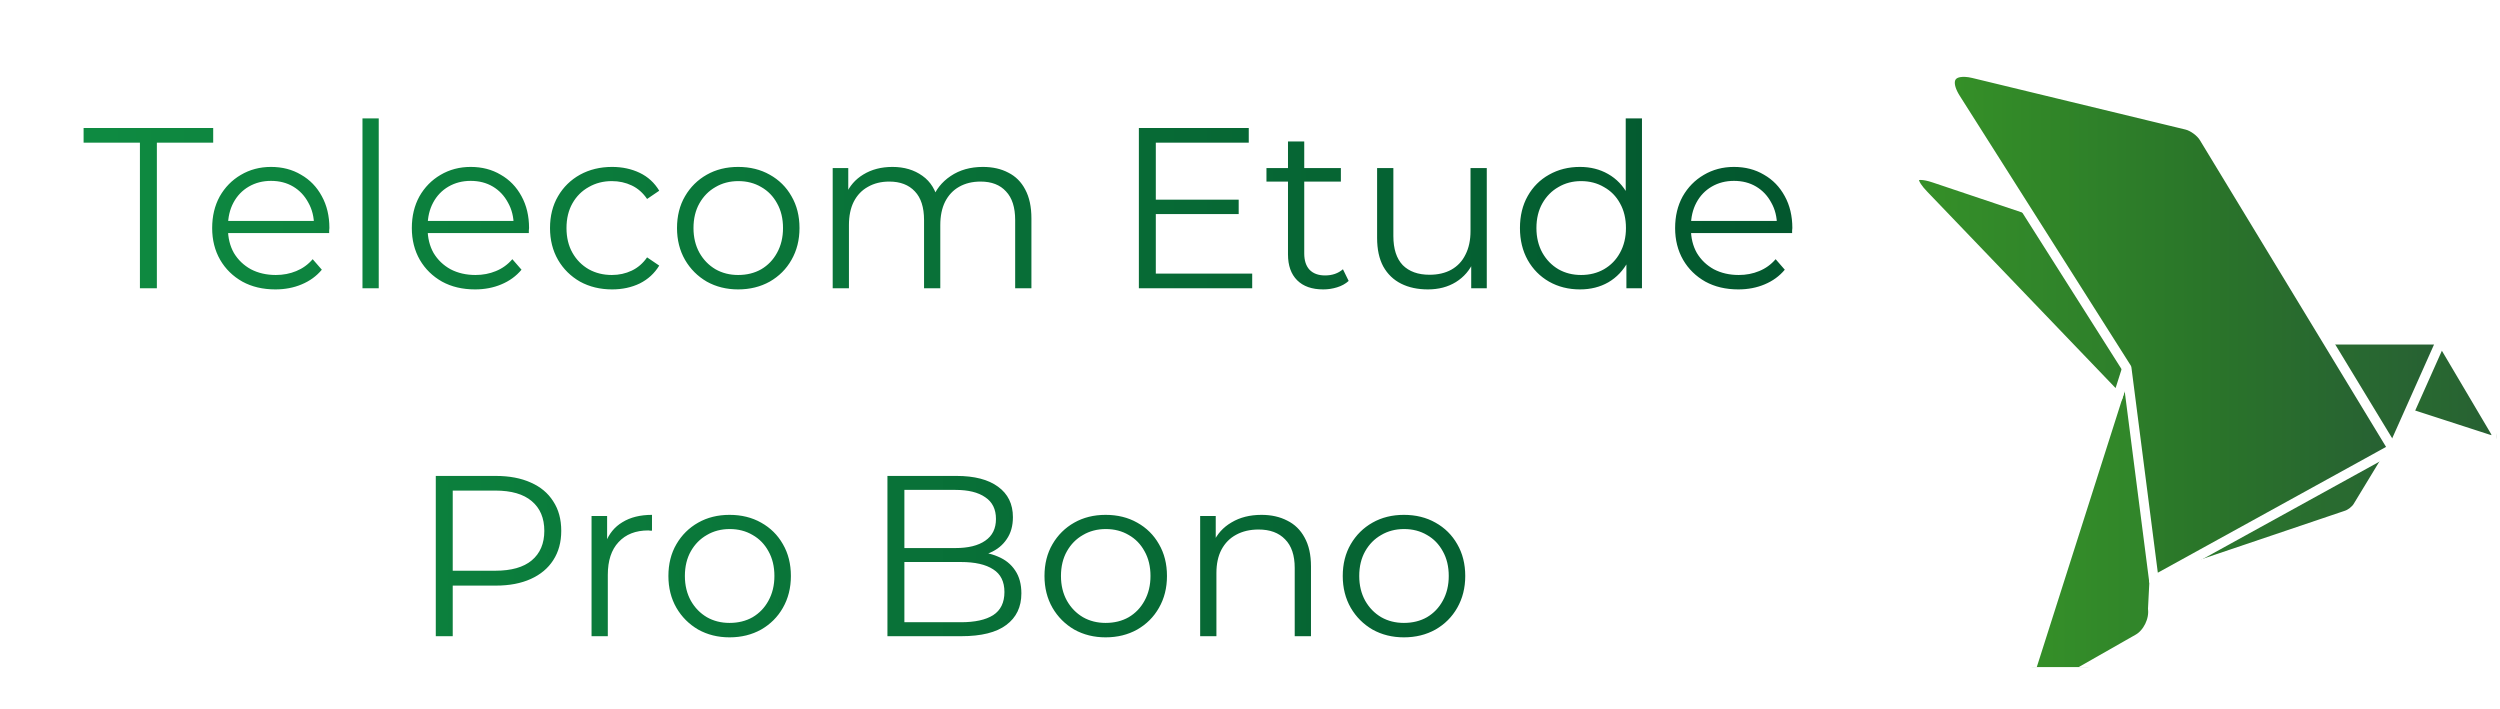 <svg width="194" height="55" viewBox="0 0 194 55" fill="none" xmlns="http://www.w3.org/2000/svg">
<g clip-path="url(#clip0_25_1500)">
<g filter="url(#filter0_d_25_1500)">
<path d="M10.858 20V8.7H6.487V7.563H16.544V8.7H12.173V20H10.858ZM21.368 20.089C20.397 20.089 19.544 19.887 18.809 19.485C18.075 19.07 17.5 18.508 17.086 17.797C16.671 17.074 16.464 16.251 16.464 15.327C16.464 14.403 16.66 13.586 17.05 12.875C17.453 12.165 17.998 11.608 18.685 11.205C19.384 10.791 20.166 10.584 21.03 10.584C21.907 10.584 22.683 10.785 23.358 11.188C24.045 11.578 24.584 12.135 24.974 12.858C25.365 13.568 25.561 14.392 25.561 15.327C25.561 15.386 25.555 15.452 25.543 15.523C25.543 15.582 25.543 15.647 25.543 15.718H17.424V14.777H24.868L24.37 15.15C24.37 14.475 24.222 13.876 23.926 13.355C23.642 12.822 23.251 12.408 22.754 12.111C22.256 11.815 21.682 11.667 21.03 11.667C20.391 11.667 19.816 11.815 19.307 12.111C18.797 12.408 18.401 12.822 18.116 13.355C17.832 13.888 17.69 14.498 17.69 15.185V15.381C17.69 16.091 17.844 16.719 18.152 17.264C18.472 17.797 18.91 18.217 19.467 18.525C20.035 18.822 20.681 18.97 21.403 18.97C21.972 18.97 22.499 18.869 22.985 18.668C23.482 18.466 23.909 18.158 24.264 17.744L24.974 18.561C24.56 19.058 24.039 19.437 23.411 19.698C22.795 19.959 22.114 20.089 21.368 20.089ZM28.128 20V6.817H29.39V20H28.128ZM36.862 20.089C35.891 20.089 35.038 19.887 34.303 19.485C33.569 19.07 32.995 18.508 32.58 17.797C32.166 17.074 31.958 16.251 31.958 15.327C31.958 14.403 32.154 13.586 32.544 12.875C32.947 12.165 33.492 11.608 34.179 11.205C34.878 10.791 35.66 10.584 36.524 10.584C37.401 10.584 38.177 10.785 38.852 11.188C39.539 11.578 40.078 12.135 40.469 12.858C40.859 13.568 41.055 14.392 41.055 15.327C41.055 15.386 41.049 15.452 41.037 15.523C41.037 15.582 41.037 15.647 41.037 15.718H32.918V14.777H40.362L39.864 15.15C39.864 14.475 39.716 13.876 39.42 13.355C39.136 12.822 38.745 12.408 38.248 12.111C37.75 11.815 37.176 11.667 36.524 11.667C35.885 11.667 35.31 11.815 34.801 12.111C34.292 12.408 33.895 12.822 33.611 13.355C33.326 13.888 33.184 14.498 33.184 15.185V15.381C33.184 16.091 33.338 16.719 33.646 17.264C33.966 17.797 34.404 18.217 34.961 18.525C35.529 18.822 36.175 18.97 36.897 18.97C37.466 18.97 37.993 18.869 38.479 18.668C38.976 18.466 39.403 18.158 39.758 17.744L40.469 18.561C40.054 19.058 39.533 19.437 38.905 19.698C38.289 19.959 37.608 20.089 36.862 20.089ZM47.496 20.089C46.572 20.089 45.743 19.887 45.008 19.485C44.286 19.07 43.717 18.508 43.303 17.797C42.888 17.074 42.681 16.251 42.681 15.327C42.681 14.392 42.888 13.568 43.303 12.858C43.717 12.147 44.286 11.59 45.008 11.188C45.743 10.785 46.572 10.584 47.496 10.584C48.289 10.584 49.006 10.738 49.645 11.045C50.285 11.353 50.788 11.815 51.156 12.431L50.214 13.071C49.894 12.597 49.498 12.248 49.024 12.023C48.55 11.798 48.035 11.685 47.478 11.685C46.815 11.685 46.217 11.839 45.684 12.147C45.151 12.443 44.73 12.864 44.422 13.408C44.114 13.953 43.96 14.593 43.96 15.327C43.96 16.062 44.114 16.701 44.422 17.246C44.73 17.791 45.151 18.217 45.684 18.525C46.217 18.822 46.815 18.97 47.478 18.97C48.035 18.97 48.55 18.857 49.024 18.632C49.498 18.407 49.894 18.063 50.214 17.602L51.156 18.241C50.788 18.845 50.285 19.307 49.645 19.627C49.006 19.935 48.289 20.089 47.496 20.089ZM57.28 20.089C56.38 20.089 55.568 19.887 54.846 19.485C54.135 19.07 53.572 18.508 53.158 17.797C52.743 17.074 52.536 16.251 52.536 15.327C52.536 14.392 52.743 13.568 53.158 12.858C53.572 12.147 54.135 11.59 54.846 11.188C55.556 10.785 56.368 10.584 57.28 10.584C58.204 10.584 59.021 10.785 59.732 11.188C60.454 11.59 61.017 12.147 61.419 12.858C61.834 13.568 62.041 14.392 62.041 15.327C62.041 16.251 61.834 17.074 61.419 17.797C61.017 18.508 60.454 19.07 59.732 19.485C59.009 19.887 58.192 20.089 57.28 20.089ZM57.28 18.97C57.955 18.97 58.553 18.822 59.074 18.525C59.595 18.217 60.004 17.791 60.3 17.246C60.608 16.689 60.762 16.05 60.762 15.327C60.762 14.593 60.608 13.953 60.3 13.408C60.004 12.864 59.595 12.443 59.074 12.147C58.553 11.839 57.961 11.685 57.297 11.685C56.634 11.685 56.042 11.839 55.521 12.147C55 12.443 54.585 12.864 54.277 13.408C53.969 13.953 53.815 14.593 53.815 15.327C53.815 16.05 53.969 16.689 54.277 17.246C54.585 17.791 55 18.217 55.521 18.525C56.042 18.822 56.628 18.97 57.28 18.97ZM76.272 10.584C77.03 10.584 77.687 10.732 78.244 11.028C78.812 11.312 79.251 11.75 79.559 12.342C79.879 12.935 80.038 13.681 80.038 14.581V20H78.777V14.705C78.777 13.722 78.54 12.982 78.066 12.485C77.604 11.975 76.947 11.721 76.094 11.721C75.455 11.721 74.898 11.857 74.424 12.129C73.962 12.39 73.601 12.775 73.34 13.284C73.092 13.782 72.967 14.386 72.967 15.096V20H71.706V14.705C71.706 13.722 71.469 12.982 70.995 12.485C70.521 11.975 69.858 11.721 69.005 11.721C68.377 11.721 67.827 11.857 67.353 12.129C66.879 12.39 66.512 12.775 66.251 13.284C66.002 13.782 65.878 14.386 65.878 15.096V20H64.617V10.672H65.825V13.195L65.629 12.751C65.914 12.076 66.37 11.549 66.998 11.17C67.637 10.779 68.389 10.584 69.254 10.584C70.166 10.584 70.942 10.815 71.581 11.276C72.221 11.726 72.635 12.408 72.825 13.32L72.328 13.124C72.6 12.366 73.08 11.756 73.767 11.294C74.466 10.82 75.301 10.584 76.272 10.584ZM89.549 13.124H96.122V14.243H89.549V13.124ZM89.691 18.863H97.171V20H88.376V7.563H96.904V8.7H89.691V18.863ZM102.684 20.089C101.807 20.089 101.132 19.852 100.658 19.378C100.184 18.904 99.948 18.235 99.948 17.37V8.611H101.209V17.299C101.209 17.844 101.345 18.265 101.618 18.561C101.902 18.857 102.305 19.005 102.826 19.005C103.382 19.005 103.844 18.845 104.212 18.525L104.656 19.431C104.407 19.657 104.105 19.822 103.75 19.929C103.406 20.035 103.051 20.089 102.684 20.089ZM98.277 11.721V10.672H104.052V11.721H98.277ZM110.808 20.089C110.014 20.089 109.321 19.941 108.729 19.645C108.137 19.349 107.675 18.904 107.343 18.312C107.023 17.72 106.863 16.98 106.863 16.091V10.672H108.125V15.949C108.125 16.944 108.368 17.696 108.853 18.206C109.351 18.703 110.044 18.952 110.932 18.952C111.583 18.952 112.146 18.822 112.62 18.561C113.105 18.288 113.473 17.898 113.721 17.388C113.982 16.879 114.112 16.269 114.112 15.558V10.672H115.374V20H114.166V17.442L114.361 17.904C114.065 18.59 113.603 19.129 112.975 19.52C112.359 19.899 111.637 20.089 110.808 20.089ZM122.603 20.089C121.714 20.089 120.915 19.887 120.204 19.485C119.505 19.082 118.954 18.525 118.552 17.815C118.149 17.092 117.948 16.263 117.948 15.327C117.948 14.38 118.149 13.551 118.552 12.84C118.954 12.129 119.505 11.578 120.204 11.188C120.915 10.785 121.714 10.584 122.603 10.584C123.42 10.584 124.148 10.767 124.788 11.134C125.439 11.502 125.955 12.04 126.334 12.751C126.725 13.45 126.92 14.309 126.92 15.327C126.92 16.334 126.73 17.193 126.351 17.904C125.972 18.614 125.457 19.159 124.806 19.538C124.166 19.905 123.432 20.089 122.603 20.089ZM122.691 18.97C123.355 18.97 123.947 18.822 124.468 18.525C125.001 18.217 125.416 17.791 125.712 17.246C126.02 16.689 126.174 16.05 126.174 15.327C126.174 14.593 126.02 13.953 125.712 13.408C125.416 12.864 125.001 12.443 124.468 12.147C123.947 11.839 123.355 11.685 122.691 11.685C122.04 11.685 121.454 11.839 120.933 12.147C120.411 12.443 119.997 12.864 119.689 13.408C119.381 13.953 119.227 14.593 119.227 15.327C119.227 16.05 119.381 16.689 119.689 17.246C119.997 17.791 120.411 18.217 120.933 18.525C121.454 18.822 122.04 18.97 122.691 18.97ZM126.209 20V17.193L126.334 15.309L126.156 13.426V6.817H127.417V20H126.209ZM134.893 20.089C133.921 20.089 133.069 19.887 132.334 19.485C131.6 19.07 131.025 18.508 130.611 17.797C130.196 17.074 129.989 16.251 129.989 15.327C129.989 14.403 130.184 13.586 130.575 12.875C130.978 12.165 131.523 11.608 132.21 11.205C132.909 10.791 133.69 10.584 134.555 10.584C135.432 10.584 136.207 10.785 136.883 11.188C137.57 11.578 138.108 12.135 138.499 12.858C138.89 13.568 139.086 14.392 139.086 15.327C139.086 15.386 139.08 15.452 139.068 15.523C139.068 15.582 139.068 15.647 139.068 15.718H130.948V14.777H138.393L137.895 15.15C137.895 14.475 137.747 13.876 137.451 13.355C137.167 12.822 136.776 12.408 136.278 12.111C135.781 11.815 135.207 11.667 134.555 11.667C133.915 11.667 133.341 11.815 132.832 12.111C132.322 12.408 131.926 12.822 131.641 13.355C131.357 13.888 131.215 14.498 131.215 15.185V15.381C131.215 16.091 131.369 16.719 131.677 17.264C131.997 17.797 132.435 18.217 132.992 18.525C133.56 18.822 134.206 18.97 134.928 18.97C135.497 18.97 136.024 18.869 136.509 18.668C137.007 18.466 137.433 18.158 137.789 17.744L138.499 18.561C138.085 19.058 137.564 19.437 136.936 19.698C136.32 19.959 135.639 20.089 134.893 20.089ZM33.817 47V34.563H38.472C39.526 34.563 40.432 34.735 41.19 35.078C41.948 35.41 42.529 35.896 42.931 36.535C43.346 37.163 43.553 37.927 43.553 38.827C43.553 39.704 43.346 40.462 42.931 41.101C42.529 41.729 41.948 42.215 41.19 42.558C40.432 42.902 39.526 43.074 38.472 43.074H34.545L35.132 42.452V47H33.817ZM35.132 42.558L34.545 41.919H38.436C39.68 41.919 40.622 41.652 41.261 41.119C41.913 40.574 42.239 39.81 42.239 38.827C42.239 37.832 41.913 37.062 41.261 36.517C40.622 35.973 39.68 35.7 38.436 35.7H34.545L35.132 35.078V42.558ZM45.904 47V37.672H47.112V40.213L46.988 39.769C47.248 39.058 47.687 38.519 48.303 38.152C48.919 37.773 49.682 37.584 50.595 37.584V38.809C50.547 38.809 50.5 38.809 50.453 38.809C50.405 38.798 50.358 38.792 50.31 38.792C49.327 38.792 48.557 39.094 48.001 39.698C47.444 40.29 47.166 41.137 47.166 42.238V47H45.904ZM56.612 47.089C55.712 47.089 54.9 46.888 54.178 46.485C53.467 46.07 52.904 45.508 52.49 44.797C52.075 44.074 51.868 43.251 51.868 42.327C51.868 41.392 52.075 40.568 52.49 39.858C52.904 39.147 53.467 38.59 54.178 38.188C54.888 37.785 55.7 37.584 56.612 37.584C57.536 37.584 58.353 37.785 59.064 38.188C59.786 38.59 60.349 39.147 60.752 39.858C61.166 40.568 61.373 41.392 61.373 42.327C61.373 43.251 61.166 44.074 60.752 44.797C60.349 45.508 59.786 46.07 59.064 46.485C58.341 46.888 57.524 47.089 56.612 47.089ZM56.612 45.969C57.287 45.969 57.885 45.822 58.406 45.525C58.927 45.217 59.336 44.791 59.632 44.246C59.94 43.689 60.094 43.05 60.094 42.327C60.094 41.593 59.94 40.953 59.632 40.408C59.336 39.864 58.927 39.443 58.406 39.147C57.885 38.839 57.293 38.685 56.63 38.685C55.966 38.685 55.374 38.839 54.853 39.147C54.332 39.443 53.917 39.864 53.609 40.408C53.301 40.953 53.147 41.593 53.147 42.327C53.147 43.05 53.301 43.689 53.609 44.246C53.917 44.791 54.332 45.217 54.853 45.525C55.374 45.822 55.96 45.969 56.612 45.969ZM68.865 47V34.563H74.231C75.617 34.563 76.689 34.842 77.447 35.398C78.216 35.955 78.602 36.742 78.602 37.761C78.602 38.436 78.442 39.005 78.122 39.467C77.814 39.929 77.387 40.278 76.843 40.515C76.309 40.752 75.723 40.87 75.084 40.87L75.386 40.444C76.179 40.444 76.86 40.568 77.429 40.817C78.009 41.054 78.459 41.415 78.779 41.901C79.099 42.375 79.259 42.967 79.259 43.678C79.259 44.732 78.868 45.549 78.086 46.129C77.316 46.71 76.15 47 74.586 47H68.865ZM70.18 45.916H74.568C75.658 45.916 76.493 45.733 77.073 45.365C77.654 44.986 77.944 44.388 77.944 43.571C77.944 42.766 77.654 42.179 77.073 41.812C76.493 41.433 75.658 41.243 74.568 41.243H70.038V40.16H74.142C75.137 40.16 75.907 39.97 76.452 39.591C77.008 39.212 77.287 38.65 77.287 37.903C77.287 37.145 77.008 36.583 76.452 36.215C75.907 35.836 75.137 35.647 74.142 35.647H70.18V45.916ZM85.795 47.089C84.895 47.089 84.084 46.888 83.361 46.485C82.651 46.07 82.088 45.508 81.674 44.797C81.259 44.074 81.052 43.251 81.052 42.327C81.052 41.392 81.259 40.568 81.674 39.858C82.088 39.147 82.651 38.59 83.361 38.188C84.072 37.785 84.883 37.584 85.795 37.584C86.719 37.584 87.537 37.785 88.247 38.188C88.97 38.59 89.532 39.147 89.935 39.858C90.35 40.568 90.557 41.392 90.557 42.327C90.557 43.251 90.35 44.074 89.935 44.797C89.532 45.508 88.97 46.07 88.247 46.485C87.525 46.888 86.707 47.089 85.795 47.089ZM85.795 45.969C86.471 45.969 87.069 45.822 87.59 45.525C88.111 45.217 88.52 44.791 88.816 44.246C89.124 43.689 89.278 43.05 89.278 42.327C89.278 41.593 89.124 40.953 88.816 40.408C88.52 39.864 88.111 39.443 87.59 39.147C87.069 38.839 86.477 38.685 85.813 38.685C85.15 38.685 84.558 38.839 84.037 39.147C83.515 39.443 83.101 39.864 82.793 40.408C82.485 40.953 82.331 41.593 82.331 42.327C82.331 43.05 82.485 43.689 82.793 44.246C83.101 44.791 83.515 45.217 84.037 45.525C84.558 45.822 85.144 45.969 85.795 45.969ZM97.894 37.584C98.652 37.584 99.315 37.732 99.884 38.028C100.464 38.312 100.914 38.75 101.234 39.342C101.566 39.935 101.732 40.681 101.732 41.581V47H100.47V41.705C100.47 40.722 100.221 39.982 99.724 39.485C99.238 38.975 98.551 38.721 97.663 38.721C97 38.721 96.419 38.857 95.922 39.129C95.436 39.39 95.057 39.775 94.785 40.284C94.524 40.782 94.394 41.386 94.394 42.096V47H93.132V37.672H94.341V40.231L94.145 39.751C94.441 39.076 94.915 38.549 95.567 38.17C96.218 37.779 96.994 37.584 97.894 37.584ZM108.941 47.089C108.041 47.089 107.23 46.888 106.507 46.485C105.796 46.07 105.234 45.508 104.819 44.797C104.405 44.074 104.197 43.251 104.197 42.327C104.197 41.392 104.405 40.568 104.819 39.858C105.234 39.147 105.796 38.59 106.507 38.188C107.218 37.785 108.029 37.584 108.941 37.584C109.865 37.584 110.682 37.785 111.393 38.188C112.115 38.59 112.678 39.147 113.081 39.858C113.495 40.568 113.703 41.392 113.703 42.327C113.703 43.251 113.495 44.074 113.081 44.797C112.678 45.508 112.115 46.07 111.393 46.485C110.67 46.888 109.853 47.089 108.941 47.089ZM108.941 45.969C109.616 45.969 110.214 45.822 110.736 45.525C111.257 45.217 111.665 44.791 111.961 44.246C112.269 43.689 112.423 43.05 112.423 42.327C112.423 41.593 112.269 40.953 111.961 40.408C111.665 39.864 111.257 39.443 110.736 39.147C110.214 38.839 109.622 38.685 108.959 38.685C108.296 38.685 107.703 38.839 107.182 39.147C106.661 39.443 106.246 39.864 105.938 40.408C105.631 40.953 105.477 41.593 105.477 42.327C105.477 43.05 105.631 43.689 105.938 44.246C106.246 44.791 106.661 45.217 107.182 45.525C107.703 45.822 108.29 45.969 108.941 45.969Z" fill="url(#paint0_linear_25_1500)"/>
</g>
<g clip-path="url(#clip1_25_1500)">
<g filter="url(#filter1_d_25_1500)">
<path fill-rule="evenodd" clip-rule="evenodd" d="M189.442 24.027L186.912 25.806L177.092 30.573L167.729 31.658L165.52 24.725L157.241 50.709C156.927 51.677 157.384 52.062 158.26 51.563L165.919 47.205C166.665 46.781 167.169 45.733 167.061 44.875L167.553 35.216L178.796 31.071L186.912 29.683C186.905 29.699 186.912 29.721 186.912 29.719L193.114 31.729C193.718 31.925 193.931 31.623 193.605 31.071L189.442 24.027Z" fill="url(#paint1_linear_25_1500)" stroke="white" stroke-width="0.753" stroke-linejoin="round"/>
<path fill-rule="evenodd" clip-rule="evenodd" d="M149.072 11.219C148.304 11.204 148.333 11.784 149.283 12.767L164.337 28.464L165.495 24.821L174.844 29.381L167.154 42.669L182.099 37.617C182.405 37.517 182.791 37.219 182.96 36.941L185.7 32.423L189.46 23.991H180.237L175.599 28.598L167.729 17.356L150.091 11.433C149.662 11.288 149.329 11.224 149.072 11.219Z" fill="url(#paint2_linear_25_1500)" stroke="white" stroke-width="0.753" stroke-linejoin="round"/>
<path fill-rule="evenodd" clip-rule="evenodd" d="M152.061 3.244C151.216 3.385 151.055 4.156 151.762 5.272L165.025 26.191L167.144 42.669L185.684 32.452L171.028 8.304C170.769 7.877 170.169 7.437 169.688 7.32L153.132 3.315C152.708 3.212 152.342 3.197 152.061 3.244Z" fill="url(#paint3_linear_25_1500)" stroke="white" stroke-width="0.753" stroke-linejoin="round"/>
</g>
</g>
</g>
<defs>
<filter id="filter0_d_25_1500" x="4.118" y="6.817" width="137.336" height="45.01" filterUnits="userSpaceOnUse" color-interpolation-filters="sRGB">
<feFlood flood-opacity="0" result="BackgroundImageFix"/>
<feColorMatrix in="SourceAlpha" type="matrix" values="0 0 0 0 0 0 0 0 0 0 0 0 0 0 0 0 0 0 127 0" result="hardAlpha"/>
<feOffset dy="2.369"/>
<feGaussianBlur stdDeviation="1.184"/>
<feComposite in2="hardAlpha" operator="out"/>
<feColorMatrix type="matrix" values="0 0 0 0 0 0 0 0 0 0 0 0 0 0 0 0 0 0 0.25 0"/>
<feBlend mode="normal" in2="BackgroundImageFix" result="effect1_dropShadow_25_1500"/>
<feBlend mode="normal" in="SourceGraphic" in2="effect1_dropShadow_25_1500" result="shape"/>
</filter>
<filter id="filter1_d_25_1500" x="145.785" y="2.842" width="50.718" height="54.053" filterUnits="userSpaceOnUse" color-interpolation-filters="sRGB">
<feFlood flood-opacity="0" result="BackgroundImageFix"/>
<feColorMatrix in="SourceAlpha" type="matrix" values="0 0 0 0 0 0 0 0 0 0 0 0 0 0 0 0 0 0 127 0" result="hardAlpha"/>
<feOffset dy="2.369"/>
<feGaussianBlur stdDeviation="1.184"/>
<feComposite in2="hardAlpha" operator="out"/>
<feColorMatrix type="matrix" values="0 0 0 0 0 0 0 0 0 0 0 0 0 0 0 0 0 0 0.25 0"/>
<feBlend mode="normal" in2="BackgroundImageFix" result="effect1_dropShadow_25_1500"/>
<feBlend mode="normal" in="SourceGraphic" in2="effect1_dropShadow_25_1500" result="shape"/>
</filter>
<linearGradient id="paint0_linear_25_1500" x1="0.155" y1="27.5" x2="146.155" y2="27.5" gradientUnits="userSpaceOnUse">
<stop stop-color="#0F8D42"/>
<stop offset="1" stop-color="#02542D"/>
</linearGradient>
<linearGradient id="paint1_linear_25_1500" x1="157.141" y1="37.904" x2="193.756" y2="37.904" gradientUnits="userSpaceOnUse">
<stop stop-color="#359028"/>
<stop offset="0.56" stop-color="#2B782C"/>
<stop offset="1" stop-color="#276033"/>
</linearGradient>
<linearGradient id="paint2_linear_25_1500" x1="148.53" y1="26.944" x2="189.459" y2="26.944" gradientUnits="userSpaceOnUse">
<stop stop-color="#359028"/>
<stop offset="0.56" stop-color="#2B782C"/>
<stop offset="1" stop-color="#276033"/>
</linearGradient>
<linearGradient id="paint3_linear_25_1500" x1="151.316" y1="22.944" x2="185.683" y2="22.944" gradientUnits="userSpaceOnUse">
<stop stop-color="#359028"/>
<stop offset="0.56" stop-color="#2A7629"/>
<stop offset="1" stop-color="#276033"/>
</linearGradient>
<clipPath id="clip0_25_1500">
<rect width="193.602" height="55" fill="white" transform="translate(0.155)"/>
</clipPath>
<clipPath id="clip1_25_1500">
<rect width="45.602" height="48.563" fill="white" transform="translate(148.155 3.219)"/>
</clipPath>
</defs>
</svg>
